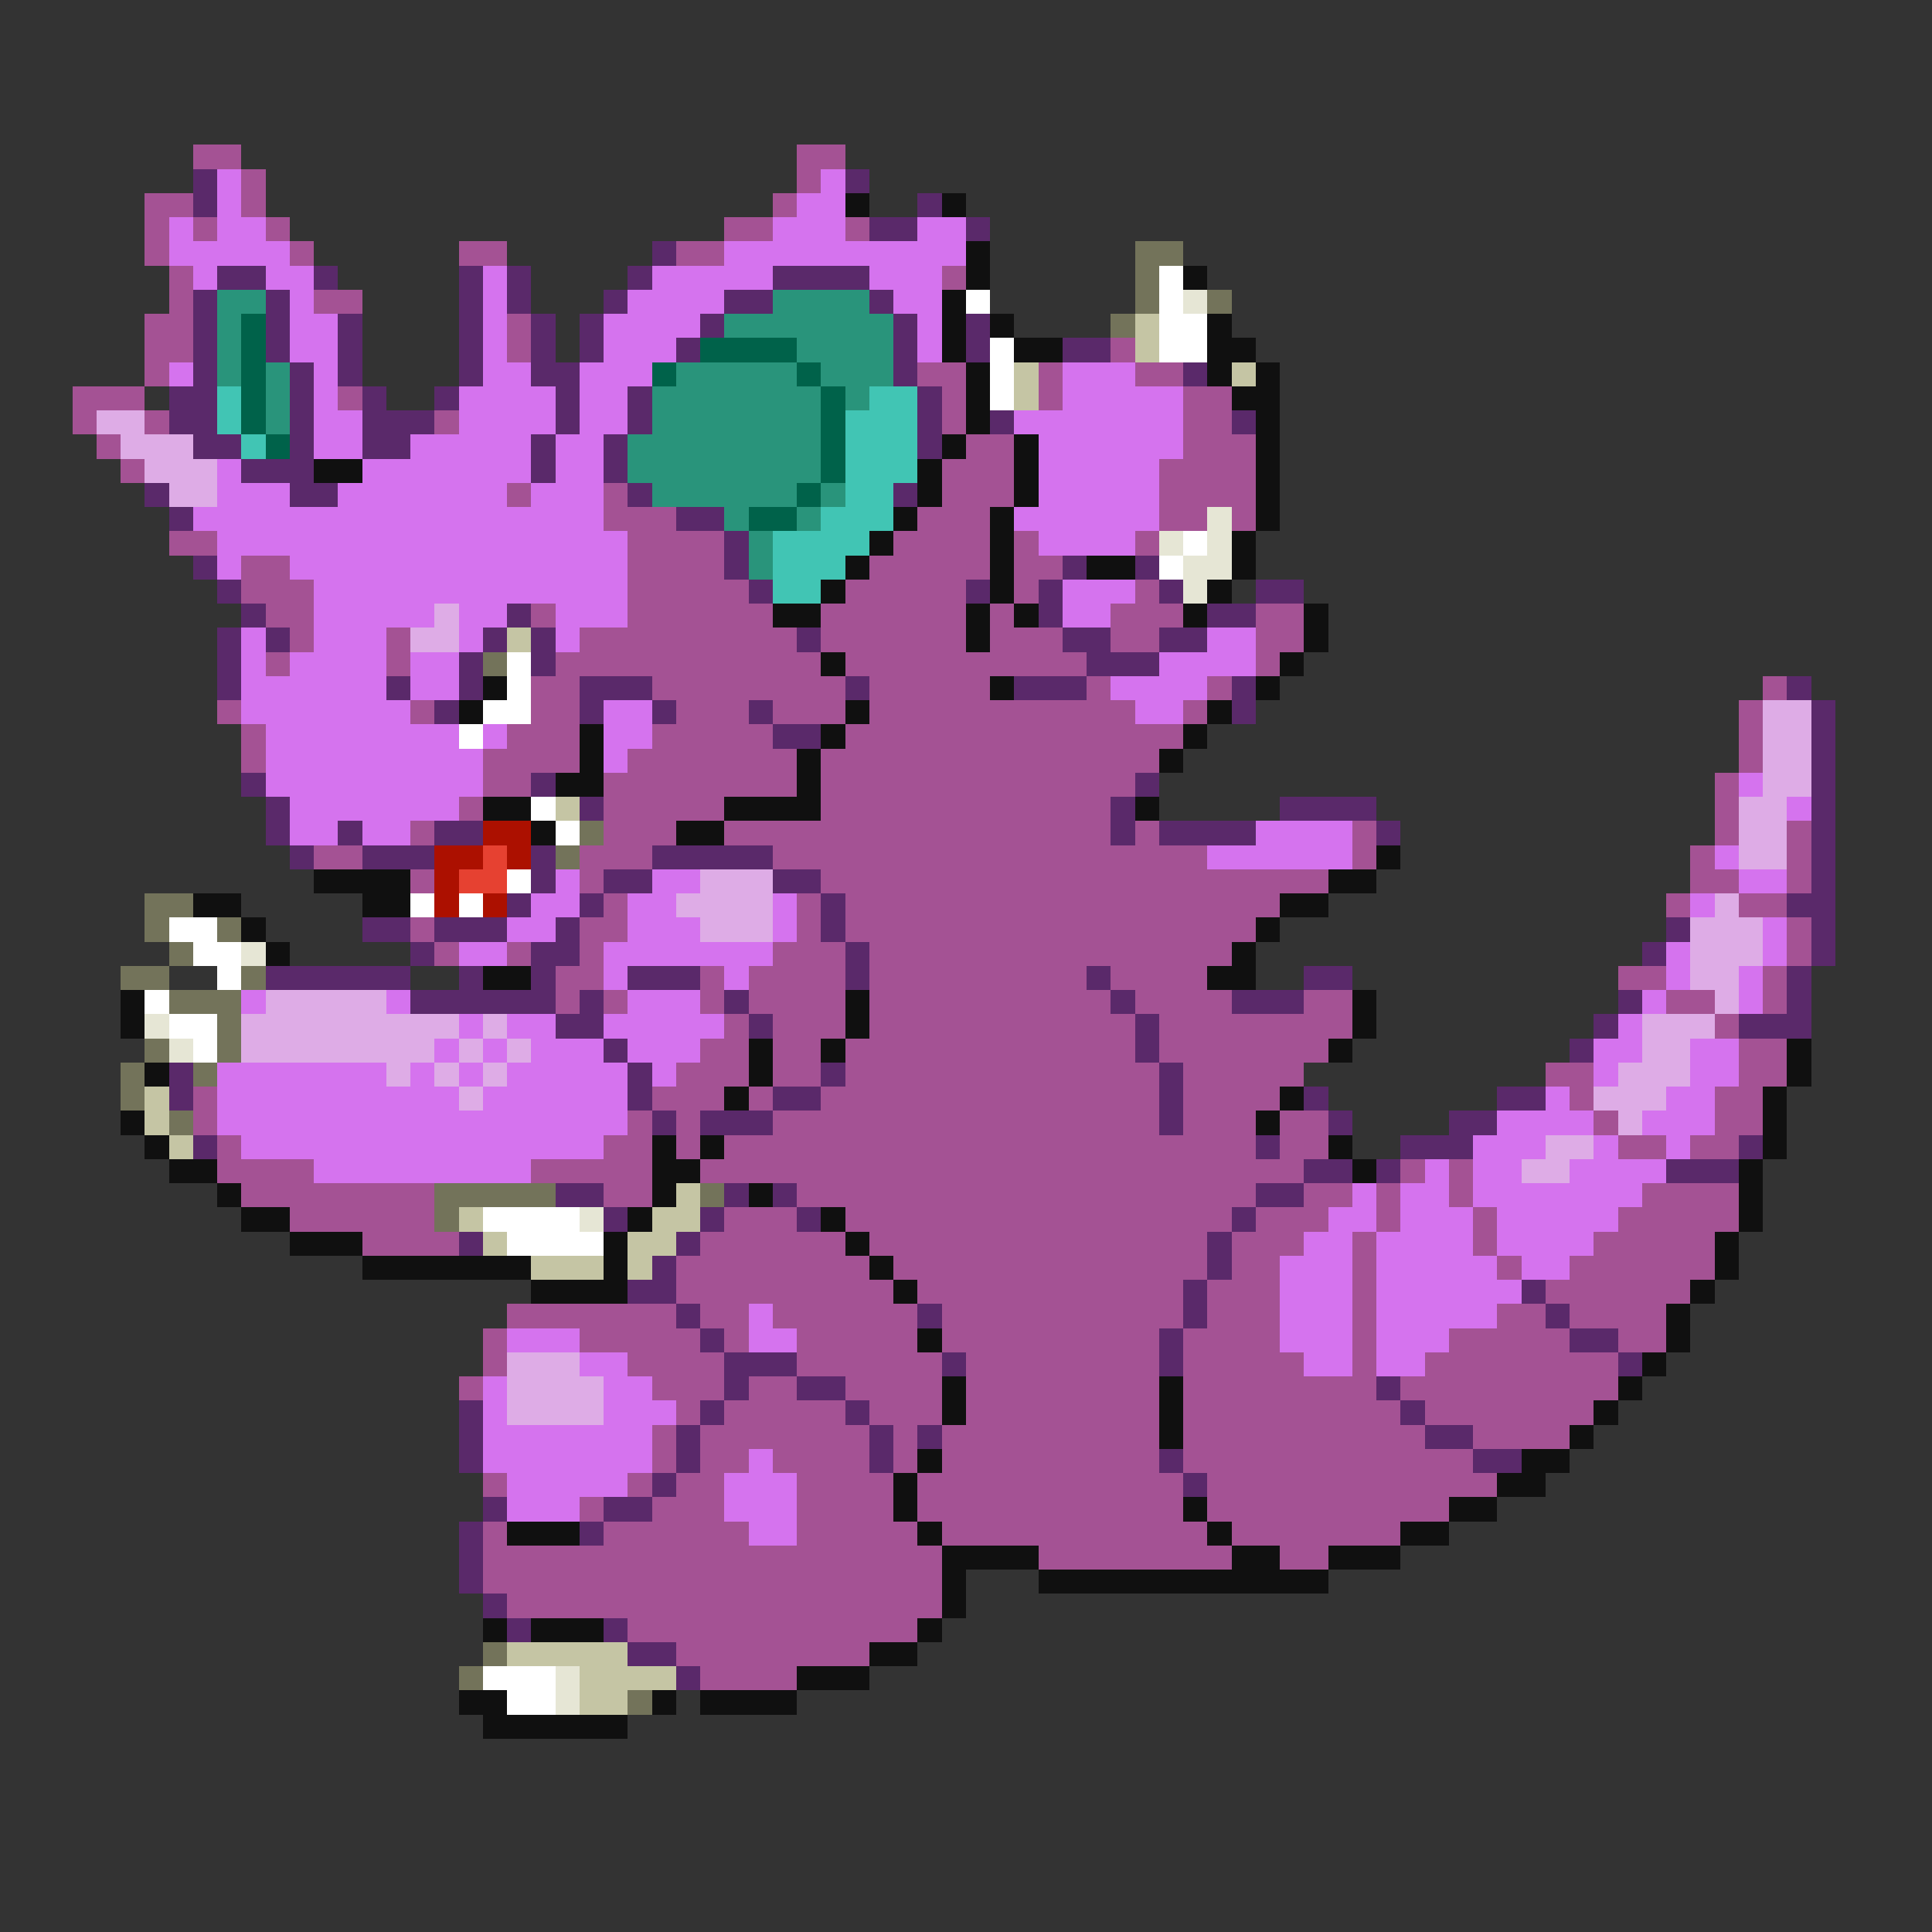 <svg xmlns="http://www.w3.org/2000/svg" viewBox="0 -0.5 80 80" shape-rendering="crispEdges">
<rect x="0" y="-0.5" width="80" height="80" fill="#333333" stroke="none"/>
<path stroke="#a45294" d="M8 6h2M33 6h2M10 7h1M33 7h1M6 8h2M10 8h1M32 8h1M6 9h1M8 9h1M11 9h1M30 9h2M35 9h1M6 10h1M12 10h1M19 10h2M28 10h2M7 11h1M39 11h1M7 12h1M13 12h2M6 13h2M21 13h1M6 14h2M21 14h1M46 14h1M6 15h1M38 15h2M43 15h1M47 15h2M3 16h3M14 16h1M39 16h1M43 16h1M49 16h2M3 17h1M6 17h1M18 17h1M39 17h1M49 17h2M4 18h1M40 18h2M49 18h3M5 19h1M39 19h3M48 19h4M21 20h1M25 20h1M39 20h3M48 20h4M25 21h3M38 21h3M48 21h2M51 21h1M7 22h2M26 22h4M37 22h4M42 22h1M47 22h1M10 23h2M26 23h4M36 23h5M42 23h2M10 24h3M26 24h5M35 24h5M42 24h1M47 24h1M11 25h2M22 25h1M26 25h6M34 25h6M41 25h1M46 25h3M52 25h2M12 26h1M16 26h1M24 26h9M34 26h6M41 26h3M46 26h2M52 26h2M11 27h1M16 27h1M23 27h11M35 27h10M52 27h1M22 28h2M27 28h8M36 28h5M45 28h1M50 28h1M73 28h1M9 29h1M17 29h1M22 29h2M28 29h3M32 29h3M36 29h11M49 29h1M72 29h1M10 30h1M21 30h3M27 30h5M35 30h14M72 30h1M10 31h1M20 31h4M26 31h7M34 31h14M72 31h1M20 32h2M25 32h8M34 32h13M71 32h1M19 33h1M25 33h5M34 33h12M71 33h1M17 34h1M25 34h3M30 34h16M47 34h1M56 34h1M71 34h1M74 34h1M13 35h2M24 35h3M32 35h18M56 35h1M70 35h1M74 35h1M17 36h1M24 36h1M34 36h21M70 36h2M74 36h1M25 37h1M33 37h1M35 37h18M69 37h1M72 37h2M17 38h1M24 38h2M33 38h1M35 38h17M74 38h1M18 39h1M21 39h1M24 39h1M32 39h3M36 39h15M74 39h1M23 40h2M29 40h1M31 40h4M36 40h9M46 40h4M67 40h2M73 40h1M23 41h1M25 41h1M29 41h1M31 41h4M36 41h10M47 41h4M54 41h2M69 41h2M73 41h1M30 42h1M32 42h3M36 42h11M48 42h8M71 42h1M29 43h2M32 43h2M35 43h12M48 43h7M72 43h2M28 44h3M32 44h2M35 44h13M49 44h5M64 44h2M72 44h2M8 45h1M27 45h3M31 45h1M34 45h14M49 45h4M65 45h1M71 45h2M8 46h1M26 46h1M28 46h1M32 46h16M49 46h3M53 46h2M66 46h1M71 46h2M9 47h1M25 47h2M28 47h1M30 47h22M53 47h2M67 47h2M70 47h2M9 48h4M22 48h5M29 48h25M58 48h1M60 48h1M10 49h8M25 49h2M33 49h19M54 49h2M57 49h1M60 49h1M68 49h4M12 50h6M30 50h3M35 50h16M52 50h3M57 50h1M61 50h1M67 50h5M15 51h4M29 51h6M36 51h14M51 51h3M56 51h1M61 51h1M66 51h5M28 52h8M37 52h13M51 52h2M56 52h1M62 52h1M65 52h6M28 53h9M38 53h11M50 53h3M56 53h1M64 53h6M21 54h7M29 54h2M32 54h6M39 54h10M50 54h3M56 54h1M62 54h2M65 54h4M20 55h1M24 55h5M30 55h1M33 55h5M39 55h9M49 55h4M56 55h1M60 55h5M67 55h2M20 56h1M26 56h4M33 56h6M40 56h8M49 56h5M56 56h1M59 56h8M19 57h1M27 57h3M31 57h2M35 57h4M40 57h8M49 57h8M58 57h9M28 58h1M30 58h5M36 58h3M40 58h8M49 58h9M59 58h7M27 59h1M29 59h7M37 59h1M39 59h9M49 59h10M61 59h4M27 60h1M29 60h2M32 60h4M37 60h1M39 60h9M49 60h12M20 61h1M26 61h1M28 61h2M33 61h4M38 61h11M50 61h12M24 62h1M27 62h3M33 62h4M38 62h11M50 62h10M20 63h1M25 63h6M33 63h5M39 63h11M51 63h7M20 64h19M43 64h8M53 64h2M20 65h19M21 66h18M26 67h12M28 68h8M29 69h4" />
<path stroke="#5a296a" d="M8 7h1M35 7h1M8 8h1M38 8h1M36 9h2M40 9h1M27 10h1M9 11h2M13 11h1M19 11h1M21 11h1M26 11h1M32 11h4M8 12h1M11 12h1M19 12h1M21 12h1M25 12h1M30 12h2M36 12h1M8 13h1M11 13h1M14 13h1M19 13h1M22 13h1M24 13h1M29 13h1M37 13h1M40 13h1M8 14h1M11 14h1M14 14h1M19 14h1M22 14h1M24 14h1M28 14h1M37 14h1M40 14h1M44 14h2M8 15h1M12 15h1M14 15h1M19 15h1M22 15h2M37 15h1M49 15h1M7 16h2M12 16h1M15 16h1M18 16h1M23 16h1M26 16h1M38 16h1M7 17h2M12 17h1M15 17h3M23 17h1M26 17h1M38 17h1M41 17h1M51 17h1M8 18h2M12 18h1M15 18h2M22 18h1M25 18h1M38 18h1M10 19h3M22 19h1M25 19h1M6 20h1M12 20h2M26 20h1M37 20h1M7 21h1M28 21h2M30 22h1M8 23h1M30 23h1M44 23h1M47 23h1M9 24h1M31 24h1M40 24h1M43 24h1M48 24h1M52 24h2M10 25h1M21 25h1M43 25h1M50 25h2M9 26h1M11 26h1M20 26h1M22 26h1M33 26h1M44 26h2M48 26h2M9 27h1M19 27h1M22 27h1M45 27h3M9 28h1M16 28h1M19 28h1M24 28h3M35 28h1M42 28h3M51 28h1M74 28h1M18 29h1M24 29h1M27 29h1M31 29h1M51 29h1M75 29h1M32 30h2M75 30h1M75 31h1M10 32h1M22 32h1M47 32h1M75 32h1M11 33h1M24 33h1M46 33h1M53 33h4M75 33h1M11 34h1M14 34h1M18 34h2M46 34h1M48 34h4M57 34h1M75 34h1M12 35h1M15 35h3M22 35h1M27 35h5M75 35h1M22 36h1M25 36h2M32 36h2M75 36h1M21 37h1M24 37h1M34 37h1M74 37h2M15 38h2M18 38h3M23 38h1M34 38h1M69 38h1M75 38h1M17 39h1M22 39h2M35 39h1M68 39h1M75 39h1M11 40h6M19 40h1M22 40h1M26 40h3M35 40h1M45 40h1M54 40h2M74 40h1M17 41h6M24 41h1M30 41h1M46 41h1M51 41h3M67 41h1M74 41h1M23 42h2M31 42h1M47 42h1M66 42h1M72 42h3M25 43h1M47 43h1M65 43h1M7 44h1M26 44h1M34 44h1M48 44h1M7 45h1M26 45h1M32 45h2M48 45h1M54 45h1M62 45h2M27 46h1M29 46h3M48 46h1M55 46h1M60 46h2M8 47h1M52 47h1M58 47h3M72 47h1M54 48h2M57 48h1M69 48h3M23 49h2M30 49h1M32 49h1M52 49h2M25 50h1M29 50h1M33 50h1M51 50h1M19 51h1M28 51h1M50 51h1M27 52h1M50 52h1M26 53h2M49 53h1M63 53h1M28 54h1M38 54h1M49 54h1M64 54h1M29 55h1M48 55h1M65 55h2M30 56h3M39 56h1M48 56h1M67 56h1M30 57h1M33 57h2M57 57h1M19 58h1M29 58h1M35 58h1M58 58h1M19 59h1M28 59h1M36 59h1M38 59h1M59 59h2M19 60h1M28 60h1M36 60h1M48 60h1M61 60h2M27 61h1M49 61h1M20 62h1M25 62h2M19 63h1M24 63h1M19 64h1M19 65h1M20 66h1M21 67h1M25 67h1M26 68h2M28 69h1" />
<path stroke="#d573ee" d="M9 7h1M34 7h1M9 8h1M33 8h2M7 9h1M9 9h2M32 9h3M38 9h2M7 10h5M30 10h10M8 11h1M11 11h2M20 11h1M27 11h5M36 11h3M12 12h1M20 12h1M26 12h4M37 12h2M12 13h2M20 13h1M25 13h4M38 13h1M12 14h2M20 14h1M25 14h3M38 14h1M7 15h1M13 15h1M20 15h2M24 15h3M44 15h3M13 16h1M19 16h4M24 16h2M44 16h5M13 17h2M19 17h4M24 17h2M42 17h7M13 18h2M17 18h5M23 18h2M43 18h6M9 19h1M15 19h7M23 19h2M43 19h5M9 20h3M14 20h7M22 20h3M43 20h5M8 21h17M42 21h6M9 22h17M43 22h4M9 23h1M12 23h14M13 24h13M44 24h3M13 25h5M19 25h2M23 25h3M44 25h2M10 26h1M13 26h3M19 26h1M23 26h1M50 26h2M10 27h1M12 27h4M17 27h2M48 27h4M10 28h6M17 28h2M46 28h4M10 29h7M25 29h2M47 29h2M11 30h8M20 30h1M25 30h2M11 31h9M25 31h1M11 32h9M72 32h1M12 33h7M74 33h1M12 34h2M15 34h2M52 34h4M50 35h6M71 35h1M23 36h1M27 36h2M72 36h2M22 37h2M26 37h2M32 37h1M70 37h1M21 38h2M26 38h3M32 38h1M73 38h1M19 39h2M25 39h7M69 39h1M73 39h1M25 40h1M30 40h1M69 40h1M72 40h1M10 41h1M16 41h1M26 41h3M68 41h1M72 41h1M19 42h1M21 42h2M25 42h5M67 42h1M18 43h1M20 43h1M22 43h3M26 43h3M66 43h2M70 43h2M9 44h7M17 44h1M19 44h1M21 44h5M27 44h1M66 44h1M70 44h2M9 45h10M20 45h6M64 45h1M69 45h2M9 46h17M62 46h4M68 46h3M10 47h15M61 47h3M66 47h1M69 47h1M13 48h9M59 48h1M61 48h2M65 48h4M56 49h1M58 49h2M61 49h7M55 50h2M58 50h3M62 50h5M54 51h2M57 51h4M62 51h4M53 52h3M57 52h5M63 52h2M53 53h3M57 53h6M31 54h1M53 54h3M57 54h5M21 55h3M31 55h2M53 55h3M57 55h3M24 56h2M54 56h2M57 56h2M20 57h1M25 57h2M20 58h1M25 58h3M20 59h7M20 60h7M31 60h1M21 61h5M30 61h3M21 62h3M30 62h3M31 63h2" />
<path stroke="#101010" d="M35 8h1M39 8h1M40 10h1M40 11h1M49 11h1M39 12h1M39 13h1M41 13h1M50 13h1M39 14h1M42 14h2M50 14h2M40 15h1M50 15h1M52 15h1M40 16h1M51 16h2M40 17h1M52 17h1M39 18h1M42 18h1M52 18h1M13 19h2M38 19h1M42 19h1M52 19h1M38 20h1M42 20h1M52 20h1M37 21h1M41 21h1M52 21h1M36 22h1M41 22h1M51 22h1M35 23h1M41 23h1M45 23h2M51 23h1M34 24h1M41 24h1M50 24h1M32 25h2M40 25h1M42 25h1M49 25h1M54 25h1M40 26h1M54 26h1M34 27h1M53 27h1M20 28h1M41 28h1M52 28h1M19 29h1M35 29h1M50 29h1M24 30h1M34 30h1M49 30h1M24 31h1M33 31h1M48 31h1M23 32h2M33 32h1M20 33h2M30 33h4M47 33h1M22 34h1M28 34h2M57 35h1M13 36h4M55 36h2M8 37h2M15 37h2M53 37h2M10 38h1M52 38h1M11 39h1M51 39h1M20 40h2M50 40h2M5 41h1M35 41h1M56 41h1M5 42h1M35 42h1M56 42h1M31 43h1M34 43h1M55 43h1M74 43h1M6 44h1M31 44h1M74 44h1M30 45h1M53 45h1M73 45h1M5 46h1M52 46h1M73 46h1M6 47h1M27 47h1M29 47h1M55 47h1M73 47h1M7 48h2M27 48h2M56 48h1M72 48h1M9 49h1M27 49h1M31 49h1M72 49h1M10 50h2M26 50h1M34 50h1M72 50h1M12 51h3M25 51h1M35 51h1M71 51h1M15 52h7M25 52h1M36 52h1M71 52h1M22 53h4M37 53h1M70 53h1M69 54h1M38 55h1M69 55h1M68 56h1M39 57h1M48 57h1M67 57h1M39 58h1M48 58h1M66 58h1M48 59h1M65 59h1M38 60h1M63 60h2M37 61h1M62 61h2M37 62h1M49 62h1M60 62h2M21 63h3M38 63h1M50 63h1M58 63h2M39 64h4M51 64h2M55 64h3M39 65h1M43 65h12M39 66h1M20 67h1M22 67h3M38 67h1M36 68h2M33 69h3M19 70h2M27 70h1M29 70h4M20 71h6" />
<path stroke="#73735a" d="M47 10h2M47 11h1M47 12h1M50 12h1M46 13h1M20 27h1M24 34h1M23 35h1M6 37h2M6 38h1M9 38h1M7 39h1M5 40h2M10 40h1M7 41h3M9 42h1M6 43h1M9 43h1M5 44h1M8 44h1M5 45h1M7 46h1M18 49h5M29 49h1M18 50h1M20 68h1M19 69h1M26 70h1" />
<path stroke="#ffffff" d="M48 11h1M40 12h1M48 12h1M48 13h2M41 14h1M48 14h2M41 15h1M41 16h1M49 22h1M48 23h1M21 27h1M21 28h1M20 29h2M19 30h1M22 33h1M23 34h1M21 36h1M17 37h1M19 37h1M7 38h2M8 39h2M9 40h1M6 41h1M7 42h2M8 43h1M20 50h4M21 51h4M20 69h3M21 70h2" />
<path stroke="#29947b" d="M9 12h2M32 12h4M9 13h1M30 13h7M9 14h1M33 14h4M9 15h1M11 15h1M28 15h5M34 15h3M11 16h1M27 16h7M35 16h1M11 17h1M27 17h7M26 18h8M26 19h8M27 20h6M34 20h1M30 21h1M33 21h1M31 22h1M31 23h1" />
<path stroke="#e6e6d5" d="M49 12h1M50 21h1M48 22h1M50 22h1M49 23h2M49 24h1M10 39h1M6 42h1M7 43h1M24 50h1M23 69h1M23 70h1" />
<path stroke="#00624a" d="M10 13h1M10 14h1M29 14h4M10 15h1M27 15h1M33 15h1M10 16h1M34 16h1M10 17h1M34 17h1M11 18h1M34 18h1M34 19h1M33 20h1M31 21h2" />
<path stroke="#c5c5a4" d="M47 13h1M47 14h1M42 15h1M51 15h1M42 16h1M21 26h1M23 33h1M6 45h1M6 46h1M7 47h1M28 49h1M19 50h1M27 50h2M20 51h1M26 51h2M22 52h3M26 52h1M21 68h5M24 69h4M24 70h2" />
<path stroke="#41c5b4" d="M9 16h1M36 16h2M9 17h1M35 17h3M10 18h1M35 18h3M35 19h3M35 20h2M34 21h3M32 22h4M32 23h3M32 24h2" />
<path stroke="#deace6" d="M4 17h2M5 18h3M6 19h3M7 20h2M18 25h1M17 26h2M73 29h2M73 30h2M73 31h2M73 32h2M72 33h2M72 34h2M72 35h2M29 36h3M28 37h4M71 37h1M29 38h3M70 38h3M70 39h3M70 40h2M11 41h5M71 41h1M10 42h9M20 42h1M68 42h3M10 43h8M19 43h1M21 43h1M68 43h2M16 44h1M18 44h1M20 44h1M67 44h3M19 45h1M66 45h3M67 46h1M64 47h2M63 48h2M21 56h3M21 57h4M21 58h4" />
<path stroke="#ac1000" d="M20 34h2M18 35h2M21 35h1M18 36h1M18 37h1M20 37h1" />
<path stroke="#e64131" d="M20 35h1M19 36h2" />
</svg>